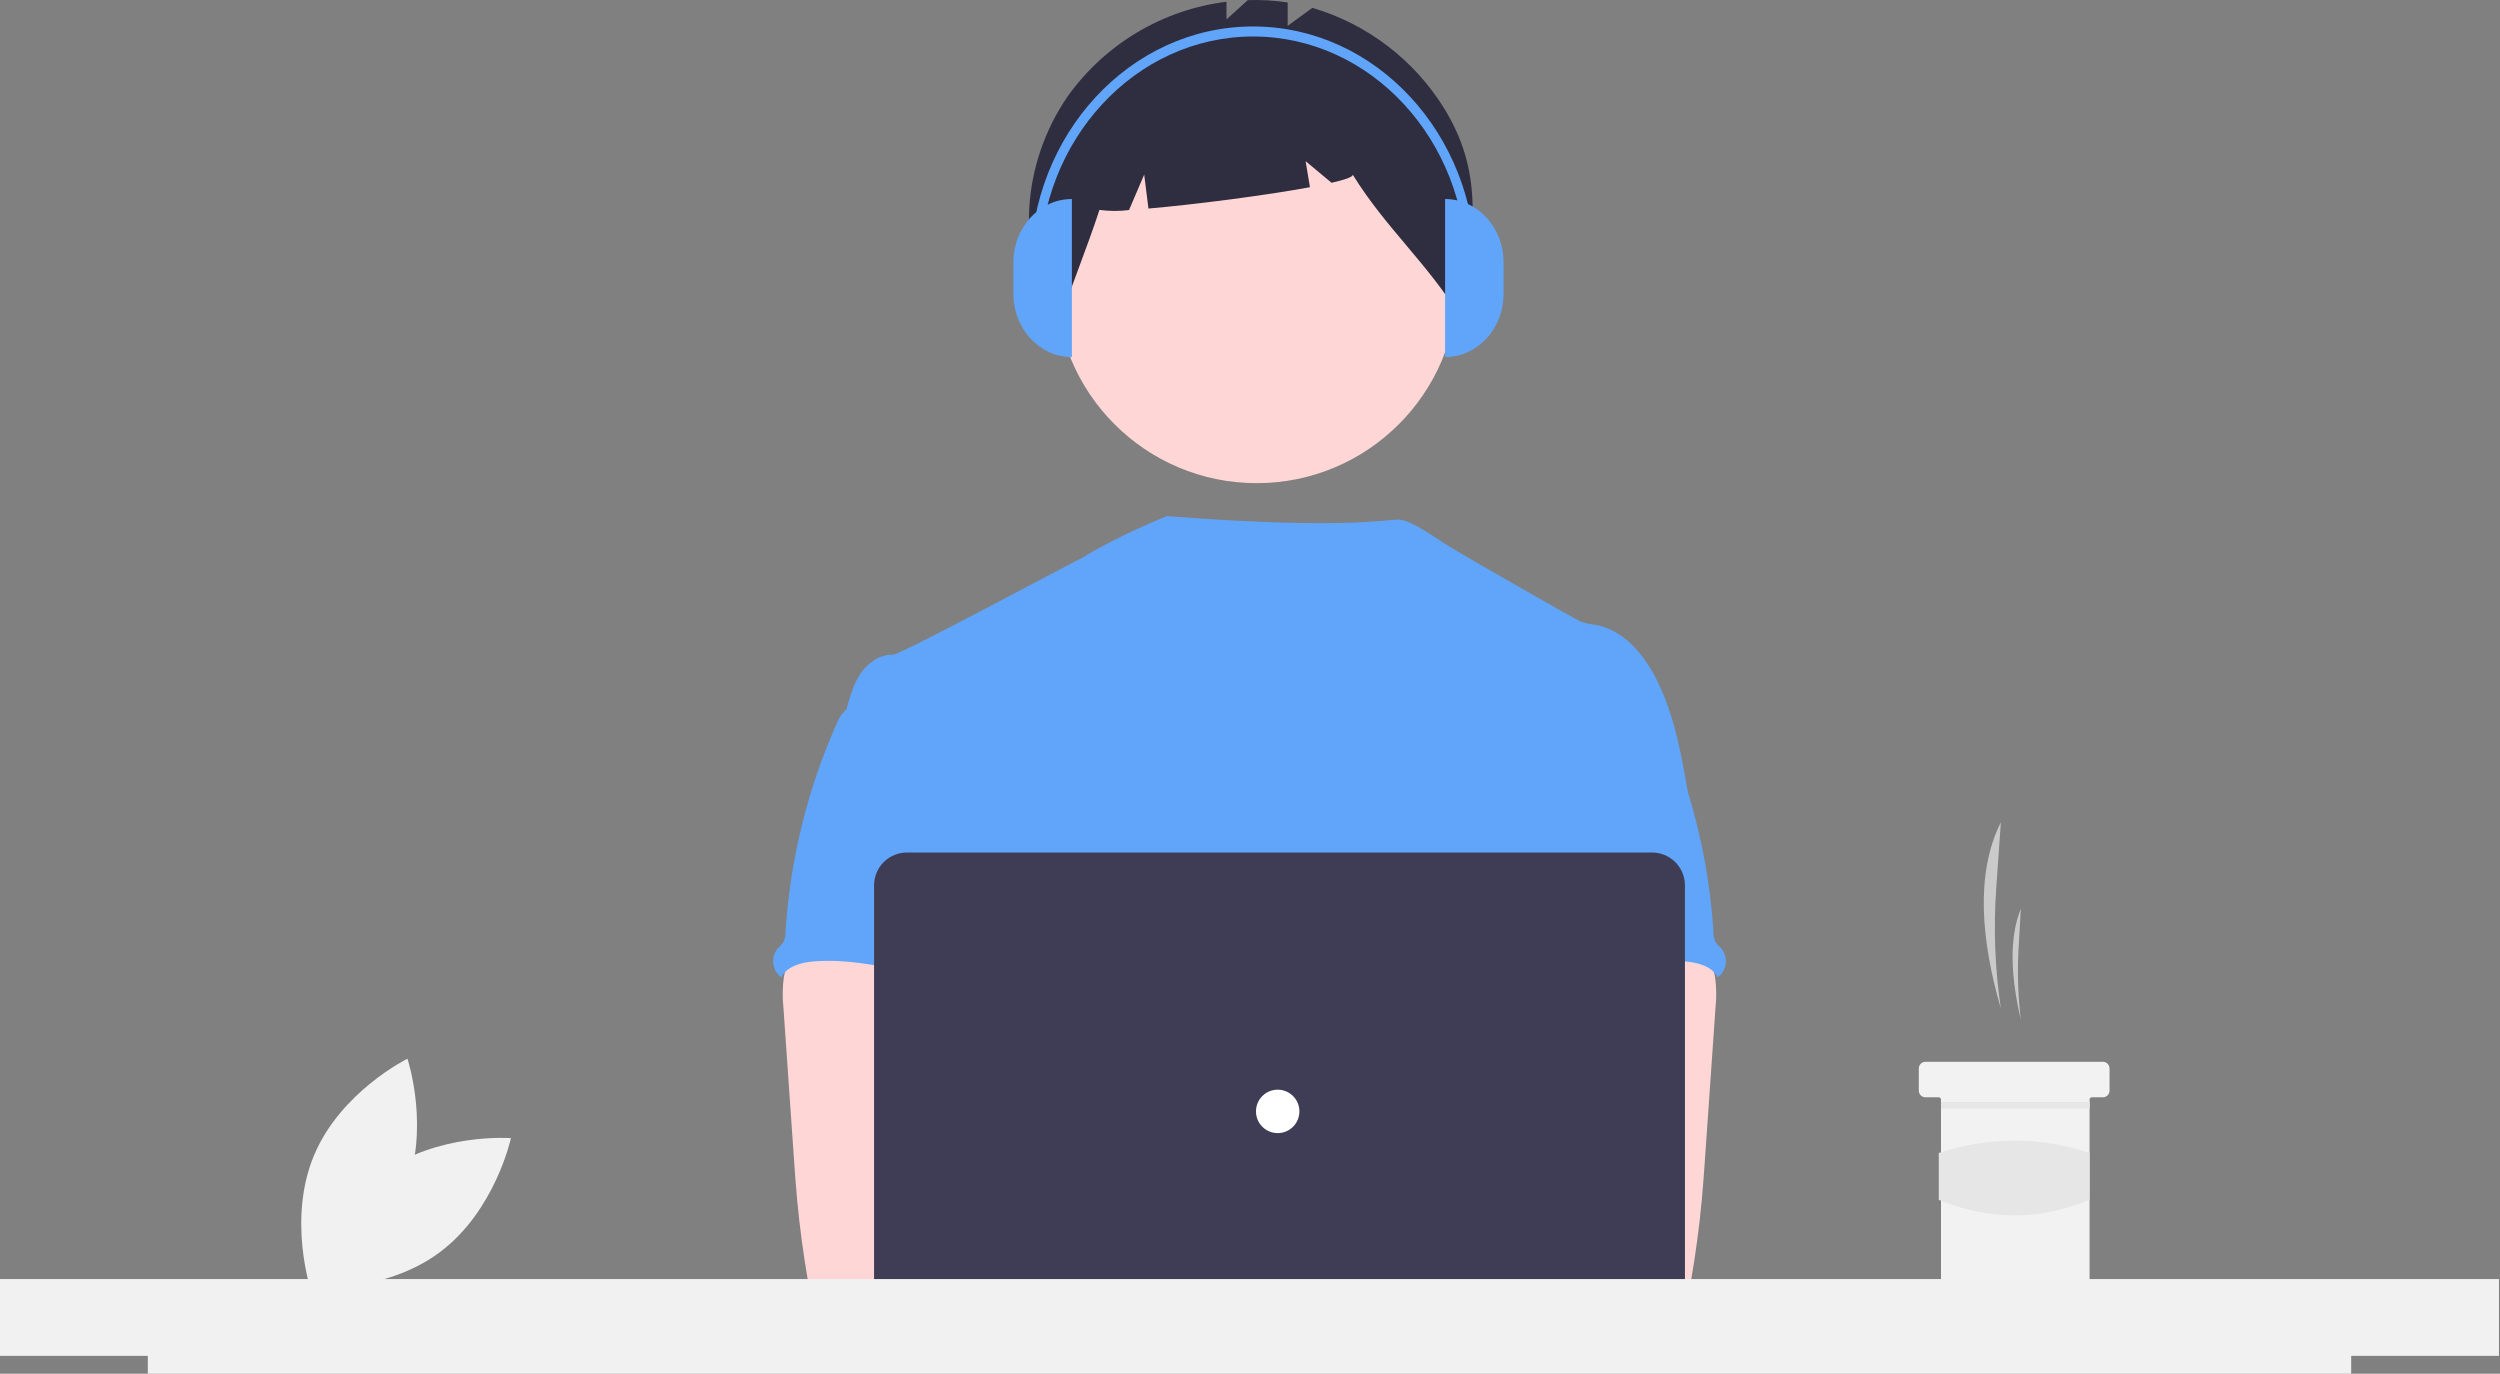 <svg width="879" height="483" viewBox="0 0 879 483" fill="none" xmlns="http://www.w3.org/2000/svg">
<rect x="0" y="0" width="879" height="483" fill="#808080" stroke="none"/>
<g clip-path="url(#clip0_92_3402)">
<path d="M134.032 412.703C114.521 427.248 108.991 452.838 108.991 452.838C108.991 452.838 135.095 454.847 154.606 440.303C174.117 425.759 179.646 400.168 179.646 400.168C179.646 400.168 153.542 398.159 134.032 412.703Z" fill="#F1F1F1"/>
<path d="M142.159 419.532C132.782 441.988 109.297 453.56 109.297 453.56C109.297 453.56 101.016 428.724 110.393 406.268C119.77 383.811 143.255 372.239 143.255 372.239C143.255 372.239 151.536 397.076 142.159 419.532Z" fill="#F1F1F1"/>
<path d="M703.503 354.614C701.43 340.649 700.882 326.501 701.869 312.418L703.503 289.111C694.503 307.02 696.537 330.59 703.503 354.614V354.614Z" fill="#CACACA"/>
<path d="M710.52 358.513C709.522 350.18 709.259 341.776 709.734 333.397L710.52 319.523C706.19 330.183 707.169 344.213 710.52 358.513Z" fill="#CACACA"/>
<path d="M741.716 375.67V383.468C741.713 384.088 741.466 384.681 741.028 385.119C740.59 385.557 739.996 385.805 739.377 385.808H735.478C735.375 385.807 735.274 385.827 735.179 385.866C735.084 385.905 734.998 385.963 734.926 386.035C734.853 386.108 734.796 386.194 734.757 386.289C734.718 386.383 734.698 386.485 734.698 386.588V450.53C734.695 451.15 734.447 451.743 734.009 452.181C733.571 452.619 732.978 452.867 732.359 452.87H684.792C684.171 452.869 683.576 452.623 683.138 452.184C682.699 451.745 682.453 451.151 682.452 450.53V386.588C682.452 386.381 682.369 386.183 682.223 386.037C682.077 385.891 681.879 385.808 681.672 385.808H676.994C676.373 385.807 675.779 385.561 675.34 385.122C674.901 384.683 674.655 384.089 674.654 383.468V375.67C674.654 375.363 674.714 375.059 674.831 374.775C674.949 374.491 675.121 374.233 675.339 374.015C675.556 373.798 675.814 373.626 676.098 373.508C676.382 373.391 676.686 373.331 676.994 373.331H739.377C739.997 373.333 740.591 373.58 741.029 374.018C741.467 374.457 741.714 375.051 741.716 375.67Z" fill="#F2F2F2"/>
<path d="M734.768 387.445H682.521V389.785H734.768V387.445Z" fill="#E6E6E6"/>
<path d="M734.698 421.869C717.215 429.104 699.542 429.184 681.672 421.869V405.388C698.875 399.61 717.495 399.61 734.698 405.388V421.869Z" fill="#E6E6E6"/>
<path d="M441.852 169.877C480.88 169.877 512.518 138.239 512.518 99.211C512.518 60.183 480.88 28.545 441.852 28.545C402.825 28.545 371.187 60.183 371.187 99.211C371.187 138.239 402.825 169.877 441.852 169.877Z" fill="#FFD6D6"/>
<path d="M507.855 38.246C497.29 21.09 480.753 8.448 461.425 2.754L452.75 9.085V0.865C448.108 0.154 443.411 -0.119 438.718 0.047L431.233 6.82V0.61C420.151 1.987 409.475 5.645 399.878 11.354C390.28 17.063 381.97 24.698 375.47 33.779C359.216 57.211 356.472 89.811 372.459 113.431C376.847 99.944 382.174 87.289 386.563 73.803C390.013 74.273 393.509 74.29 396.962 73.853L402.301 61.395L403.793 73.326C420.343 71.885 444.889 68.719 460.578 65.818L459.052 56.665L468.18 64.271C472.986 63.165 475.84 62.16 475.605 61.394C487.273 80.205 501.553 92.219 513.22 111.03C517.652 84.506 522.753 62.451 507.855 38.246Z" fill="#2F2E41"/>
<path d="M593.835 280.93C591.405 266.311 588.898 251.411 582.104 238.241C577.638 229.615 570.55 221.395 560.994 219.689C559.112 219.521 557.262 219.093 555.498 218.417C552.698 217.068 515.073 195.589 509.092 191.848C503.958 188.637 495.852 182.69 491.765 182.69C487.654 182.6 471.887 186.269 410.351 181.459C410.351 181.459 393.447 188.122 380.366 196.202C380.168 196.071 316.497 230.262 314.105 230.172C309.575 229.981 305.364 232.882 302.767 236.534C300.171 240.187 298.953 244.708 297.678 249.08C311.585 280.05 324.309 311.06 338.217 342.03C338.868 343.196 339.214 344.508 339.222 345.844C338.943 347.231 338.351 348.535 337.492 349.659C330.672 360.615 330.889 374.395 331.634 387.272C332.379 400.149 333.301 413.75 327.547 425.292C325.982 428.461 323.946 431.361 322.457 434.53C318.971 441.707 317.711 464.661 319.747 472.372L574.868 479.68C569.383 464.602 593.835 280.93 593.835 280.93Z" fill="#60A5FA"/>
<path d="M275.626 343.403C275.116 347.085 275.065 350.816 275.473 354.511L279.129 407.024C279.473 411.973 279.811 416.911 280.275 421.848C281.153 431.429 282.463 440.934 284.09 450.425C284.126 451.773 284.696 453.051 285.674 453.979C286.652 454.907 287.958 455.409 289.306 455.375C305.402 458.781 322.032 458.644 338.459 457.717C363.526 456.318 427.657 453.671 431.575 448.581C435.493 443.491 433.21 435.259 428.101 431.143C422.992 427.027 338.363 416.994 338.363 416.994C339.189 410.441 341.684 404.269 344.05 398.048C348.301 387.013 352.271 375.615 352.347 363.794C352.423 351.973 347.97 339.545 338.286 332.772C330.321 327.213 320.065 326.181 310.358 326.41C303.296 326.613 291.093 324.921 284.643 327.683C279.538 329.931 276.579 338.404 275.626 343.403Z" fill="#FFD6D6"/>
<path d="M296.942 250.023C295.702 251.321 294.741 252.858 294.117 254.541C283.832 277.721 277.757 302.547 276.177 327.857C276.205 329.091 275.92 330.312 275.35 331.407C274.787 332.135 274.162 332.812 273.479 333.43C272.885 334.135 272.435 334.95 272.155 335.829C271.875 336.708 271.771 337.634 271.849 338.553C271.927 339.472 272.186 340.367 272.609 341.186C273.033 342.005 273.614 342.733 274.319 343.328C274.435 343.425 274.554 343.519 274.675 343.609C276.775 339.658 281.8 338.367 286.268 338.024C307.656 336.332 328.549 346.282 350.002 345.531C348.488 340.301 346.311 335.276 345.077 329.983C339.618 306.481 353.233 280.894 344.886 258.257C343.219 253.727 340.433 249.274 336.043 247.289C334.226 246.556 332.324 246.053 330.381 245.79C324.961 244.811 314.17 240.624 308.929 242.304C306.994 242.928 306.231 244.747 304.628 245.846C302.192 247.402 298.961 247.974 296.942 250.023Z" fill="#60A5FA"/>
<path d="M593.987 327.683C587.537 324.921 575.334 326.613 568.272 326.41C558.565 326.181 548.31 327.213 540.344 332.772C530.66 339.545 526.207 351.973 526.283 363.794C526.359 375.615 530.329 387.013 534.58 398.048C536.946 404.269 539.441 410.441 540.268 416.994C540.268 416.994 455.638 427.027 450.529 431.143C445.42 435.259 443.137 443.491 447.055 448.581C450.973 453.671 573.228 458.781 589.324 455.375C590.672 455.409 591.978 454.907 592.956 453.979C593.934 453.051 594.504 451.773 594.54 450.425C596.167 440.934 597.478 431.429 598.355 421.848C598.82 416.911 599.157 411.973 599.501 407.024L603.157 354.511C603.565 350.816 603.514 347.085 603.005 343.403C602.051 338.405 599.092 329.931 593.987 327.683Z" fill="#FFD6D6"/>
<path d="M574.002 245.846C572.398 244.747 571.636 242.928 569.701 242.304C564.46 240.625 553.669 244.811 548.248 245.79C546.306 246.053 544.404 246.556 542.586 247.289C538.197 249.274 535.411 253.727 533.743 258.257C525.396 280.894 539.012 306.481 533.553 329.983C532.318 335.276 530.141 340.301 528.628 345.531C550.081 346.282 570.974 336.332 592.362 338.024C596.829 338.367 601.855 339.658 603.954 343.609C604.076 343.519 604.195 343.426 604.31 343.328C605.016 342.733 605.597 342.005 606.02 341.186C606.444 340.367 606.702 339.472 606.78 338.553C606.858 337.634 606.755 336.708 606.475 335.829C606.195 334.95 605.745 334.135 605.151 333.43C604.468 332.812 603.842 332.135 603.28 331.407C602.71 330.312 602.425 329.091 602.453 327.856C600.873 302.547 594.798 277.721 584.512 254.541C583.889 252.858 582.928 251.321 581.688 250.023C579.669 247.974 576.438 247.402 574.002 245.846Z" fill="#60A5FA"/>
<path d="M420.923 457.883C431.457 457.883 439.996 449.344 439.996 438.81C439.996 428.276 431.457 419.737 420.923 419.737C410.39 419.737 401.851 428.276 401.851 438.81C401.851 449.344 410.39 457.883 420.923 457.883Z" fill="#FFD6D6"/>
<path d="M463.156 457.883C473.689 457.883 482.229 449.344 482.229 438.81C482.229 428.276 473.689 419.737 463.156 419.737C452.622 419.737 444.083 428.276 444.083 438.81C444.083 449.344 452.622 457.883 463.156 457.883Z" fill="#FFD6D6"/>
<path d="M580.887 481.788H318.857C315.797 481.785 312.865 480.568 310.701 478.405C308.538 476.242 307.321 473.309 307.317 470.249V311.283C307.321 308.224 308.538 305.291 310.701 303.128C312.865 300.964 315.797 299.748 318.857 299.744H580.887C583.947 299.748 586.88 300.964 589.043 303.128C591.206 305.291 592.423 308.224 592.427 311.283V470.249C592.423 473.309 591.206 476.242 589.043 478.405C586.88 480.568 583.947 481.785 580.887 481.788Z" fill="#3F3D56"/>
<path d="M449.236 398.401C453.453 398.401 456.871 394.983 456.871 390.766C456.871 386.55 453.453 383.132 449.236 383.132C445.02 383.132 441.602 386.55 441.602 390.766C441.602 394.983 445.02 398.401 449.236 398.401Z" fill="white"/>
<path d="M878.63 449.724H0V476.724H51.97V483H826.68V476.724H878.63V449.724Z" fill="#F1F1F1"/>
<path d="M376.871 125.549C365.516 125.549 356.312 115.597 356.312 103.32V92.205C356.312 79.928 365.516 69.976 376.871 69.976V125.549H376.871Z" fill="#60A5FA"/>
<path d="M508.095 69.976C519.449 69.976 528.654 79.928 528.654 92.205V103.32C528.654 115.597 519.449 125.549 508.095 125.549V69.976Z" fill="#60A5FA"/>
<path d="M518.868 93.951H515.606C515.606 49.221 481.95 12.831 440.58 12.831C399.211 12.831 365.554 49.221 365.554 93.951H362.292C362.292 47.276 397.412 9.304 440.58 9.304C483.748 9.304 518.868 47.276 518.868 93.951Z" fill="#60A5FA"/>
</g>
<defs>
<clipPath id="clip0_92_3402">
<rect width="878.63" height="483" fill="white"/>
</clipPath>
</defs>
</svg>
